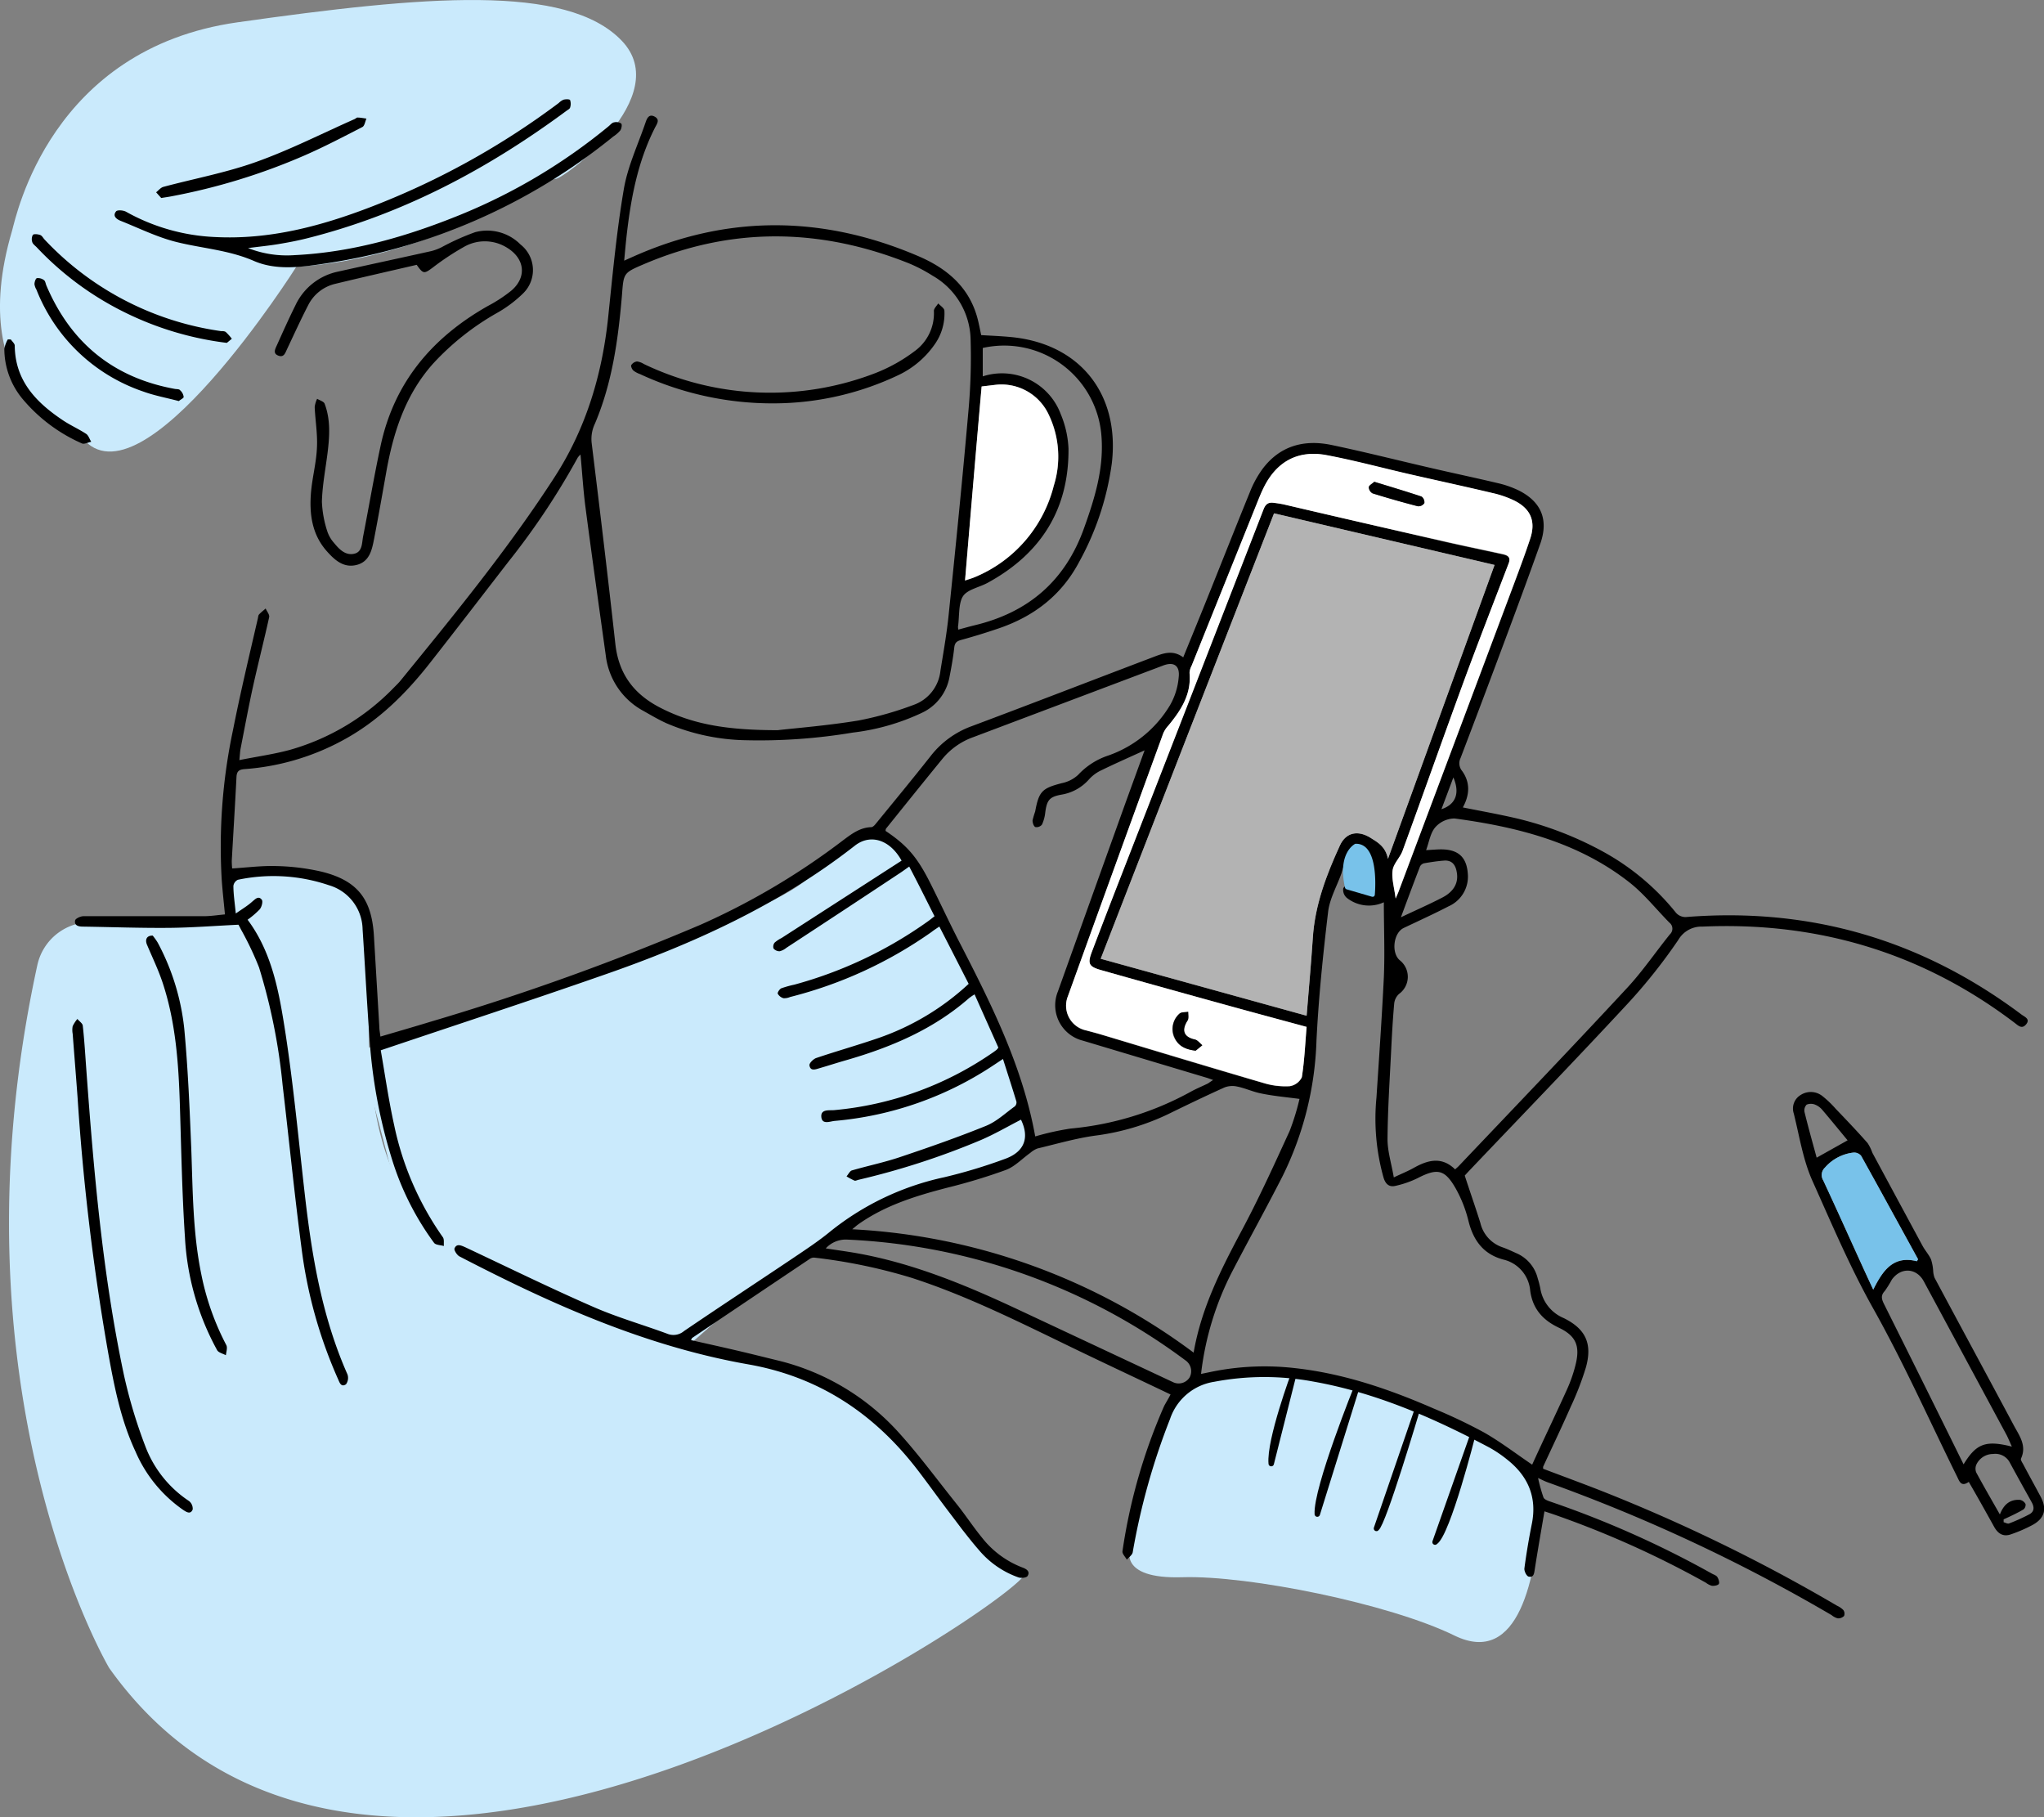 <svg xmlns="http://www.w3.org/2000/svg" viewBox="0 0 377.18 335.29"><rect x="0" y="0" width="377.18" height="335.29" fill="#808080" stroke="none"/><defs><style>.cls-1{fill:#caeafc;}.cls-2{fill:#b3b3b3;}.cls-3{fill:#fff;}.cls-4{fill:#78c2ea;}.cls-5{stroke:#000;stroke-linecap:round;stroke-linejoin:round;}</style></defs><g id="レイヤー_2" data-name="レイヤー 2"><g id="レイヤー_1-2" data-name="レイヤー 1"><path class="cls-1" d="M66.24,193.85s71.65-22.06,82.61-31.58,12.39-8.52,12.39-8.52,5.88,3.23,11.19,12.33S189,204.93,189,204.93s5.14,11.25-13.61,12.94-53.06,34.74-53.06,34.74S77.18,239.54,75.12,228.7,66.24,193.85,66.24,193.85Z"/><path class="cls-1" d="M6.89,178.07A10.05,10.05,0,0,1,17,170.15c9.84.29,25.13.6,25.68-.28.82-1.3-.86-8.44-.86-8.44s24.13-4.23,26,9-6.53,51.72,22.68,63.08,24.25,11.38,46.25,16.55,29.57,15.81,40.91,32.24c0,0,7,7.05,11.28,8S70.3,378.25,20.15,307.75C20.15,307.75-10.22,256.58,6.89,178.07Z"/><path class="cls-1" d="M2.24,42.52C3,39.82,9.35,9,43.81,4.12s60.74-7.21,70.91,3.38c9.9,10.31-11,25.75-12.23,25.5S80.09,47.72,54.68,49.22c0,0-28.58,45.22-39.56,31.5C14.74,80.25-6.88,73.42,2.24,42.52Z"/><path class="cls-1" d="M208.62,285.5s1.5-33.5,20.87-32.88,55.5,13,54.75,25.63-3.87,29.37-15.87,23.5-38-11.13-50.19-10.75S208.62,285.5,208.62,285.5Z"/><path d="M216,257.28c-7-3.34-14-6.6-20.95-10-8.76-4.24-17.51-8.5-26.8-11.51a100.64,100.64,0,0,0-18-3.74,1.33,1.33,0,0,0-.84.25q-10.83,7.26-21.65,14.55c-.07,0-.1.17-.25.42,2.73.62,5.4,1.21,8.07,1.83s5.06,1.22,7.59,1.84A44,44,0,0,1,166,264.48c3.72,4.13,7,8.61,10.52,13,1.61,2,3.05,4.22,4.7,6.23a17.32,17.32,0,0,0,7.46,5.5c.76.28,1.45.73.94,1.56-.2.33-1.19.44-1.69.26a16.82,16.82,0,0,1-7.25-5c-1.91-2.19-3.65-4.54-5.41-6.86-2.09-2.73-4.07-5.54-6.17-8.25-7.95-10.24-18.1-16.92-31-19.19-19-3.34-36.35-11.12-53.31-19.92-.46-.24-1-1.1-.93-1.44.38-1,1.23-.59,2-.25,7.87,3.7,15.67,7.53,23.62,11,4.42,1.94,9.1,3.27,13.64,4.95a3,3,0,0,0,3.09-.48c6.63-4.51,13.33-8.9,20-13.38,2.37-1.6,4.78-3.17,7-5a50.51,50.51,0,0,1,21-10,96.81,96.81,0,0,0,11.34-3.43c3.61-1.34,4.4-4,2.85-7.2-2.47,1.27-4.88,2.68-7.43,3.77a140.53,140.53,0,0,1-22.54,7.32c-.26.06-.56.23-.76.15a12.05,12.05,0,0,1-1.46-.78c.34-.38.62-1,1-1.1,3-.87,6.07-1.5,9-2.5,5.27-1.77,10.53-3.61,15.69-5.7,2-.8,3.61-2.36,5.37-3.62a1,1,0,0,0,.29-.88c-.78-2.57-1.61-5.12-2.48-7.86l-1.63,1.08a62.74,62.74,0,0,1-29.44,10.35c-.86.08-2.32.74-2.45-.74s1.46-1.17,2.38-1.25a61.07,61.07,0,0,0,29.06-10.48c.31-.2.6-.42.89-.64a4,4,0,0,0,.34-.41c-1.41-3.17-2.87-6.42-4.39-9.83a11.07,11.07,0,0,0-1,.68c-6.57,5.76-14.38,9.07-22.67,11.46-1.65.47-3.28,1-4.93,1.48-.73.21-1.69.62-1.87-.52-.07-.39.72-1.18,1.26-1.36,3.74-1.26,7.55-2.34,11.29-3.62a47,47,0,0,0,16.83-10.06c-1.79-3.51-3.57-7-5.41-10.57-.52.35-1,.65-1.44,1a78.58,78.58,0,0,1-26.11,12,2.69,2.69,0,0,1-1.21.22,1.76,1.76,0,0,1-1.06-.83c-.09-.21.34-.86.66-1a19.35,19.35,0,0,1,2.4-.67,77.44,77.44,0,0,0,24.7-11.72c.34-.24.65-.5,1.17-.9-1.52-3-3-6-4.67-9.17-.66.46-1.1.79-1.55,1.09q-10.56,7-21.13,13.91a3.14,3.14,0,0,1-1.23.63,1.47,1.47,0,0,1-1.13-.51,1.19,1.19,0,0,1,.2-1.08,5.92,5.92,0,0,1,1.29-.86l22.14-14.27c-2.13-3.86-5.73-5-8.59-2.79-14.05,11-30,18.22-46.73,24-13.4,4.68-26.9,9.1-40.79,13.78.75,4.26,1.42,9,2.46,13.74a55.59,55.59,0,0,0,9,20.75c.28.38.14,1.07.19,1.62-.62-.18-1.49-.17-1.81-.58a51.7,51.7,0,0,1-7.57-14.8,95.91,95.91,0,0,1-4.39-23.73c-.48-6.44-.8-12.89-1.23-19.33a8.63,8.63,0,0,0-6.23-8.13,31.84,31.84,0,0,0-16.79-1,1.46,1.46,0,0,0-.82,1.13c0,1.55.25,3.1.44,5.09,1.17-.82,2.17-1.41,3-2.16.6-.5,1.18-1.16,1.79-.39.26.31,0,1.34-.37,1.78a16.14,16.14,0,0,1-2.24,1.92c4.63,6.21,5.86,13.68,7,21,1.49,9.77,2.41,19.63,3.53,29.45,1.3,11.46,3.17,22.78,7.9,33.44a2,2,0,0,1-.27,1.82c-.93.63-1.2-.36-1.49-1a85.66,85.66,0,0,1-6.72-24.13c-1.32-10-2.31-20.06-3.49-30.08a109,109,0,0,0-4.35-21.7,57.82,57.82,0,0,0-3.33-7c-.2-.4-.42-.8-.46-.88-4.38.21-8.58.54-12.78.58-5.31.05-10.62-.15-15.94-.23-.8,0-1.61-.19-1.43-1.14.07-.35,1-.78,1.53-.78,7.4,0,14.79,0,22.19,0,1.28,0,2.57-.21,3.93-.33-.21-2.2-.44-4.25-.59-6.31A103.76,103.76,0,0,1,43,134.67c1.36-6.88,3-13.71,4.58-20.56.06-.25.06-.57.22-.74.37-.4.81-.73,1.22-1.1.23.54.75,1.13.65,1.59-.93,4.22-2,8.4-2.94,12.61-.85,3.86-1.57,7.75-2.33,11.63-.11.55-.12,1.11-.23,2.14,3.31-.67,6.45-1.09,9.47-1.93A43,43,0,0,0,72.7,126.85c.4-.41.82-.8,1.18-1.24,9.93-12.19,19.91-24.35,28.46-37.59,5.82-9,8.8-19,9.9-29.62.82-7.86,1.55-15.75,2.88-23.54.72-4.19,2.61-8.18,4-12.25.23-.67.59-1.66,1.65-1.11s.48,1.32.12,2c-3.27,6.42-4.53,13.36-5.31,20.43-.14,1.28-.25,2.57-.4,4.16l1.7-.76c17.51-7.79,35.05-7.57,52.56-.08,5.34,2.28,9.51,5.79,11,11.73.23.91.4,1.83.62,2.85,1.83.11,3.69.18,5.54.36,12.71,1.23,20.08,10.54,18.56,23.31a52,52,0,0,1-6,18.13c-3.25,6.18-8.38,10.11-14.91,12.32q-3.39,1.16-6.86,2.11c-.82.22-1.2.51-1.3,1.41-.2,1.81-.52,3.6-.87,5.39a9.08,9.08,0,0,1-5.13,6.67,41.15,41.15,0,0,1-12.71,3.63,104.54,104.54,0,0,1-19.91,1.41,39,39,0,0,1-14.42-3.1c-1.47-.66-2.86-1.48-4.27-2.28a13.38,13.38,0,0,1-7-10.29c-1.26-9.06-2.54-18.13-3.73-27.21-.42-3.19-.61-6.41-.93-9.83a4.49,4.49,0,0,0-.5.55A135.14,135.14,0,0,1,93.85,103.6c-4.84,6.26-9.66,12.54-14.55,18.77-4.54,5.78-9.71,10.86-16.29,14.35a44.68,44.68,0,0,1-17.86,5.18c-1,.07-1.45.36-1.51,1.43-.26,5.14-.58,10.28-.87,15.42a14,14,0,0,0,.07,1.48c2.8-.17,5.49-.53,8.17-.44a41,41,0,0,1,8.19,1c6.7,1.61,9.39,5,9.8,11.88q.5,8.41,1,16.84c0,.51.11,1,.2,1.74,3.21-.95,6.29-1.83,9.35-2.77a459.66,459.66,0,0,0,49.78-17.89A130.88,130.88,0,0,0,155.62,155c1.55-1.16,3.08-2.32,5.15-2.39.28,0,.61-.33.81-.59,3.39-4.15,6.81-8.29,10.13-12.5a16.87,16.87,0,0,1,7.57-5.53c11.21-4.2,22.37-8.52,33.56-12.77,1.76-.67,3.55-1.39,5.5.06,1.44-3.54,2.84-6.93,4.21-10.34,2.72-6.75,5.39-13.53,8.14-20.27a19.11,19.11,0,0,1,2.24-4.09c3.22-4.34,7.71-5.54,12.78-4.48,6.21,1.3,12.37,2.87,18.55,4.29,4,.93,8,1.77,12,2.72a18.3,18.3,0,0,1,4,1.38c4.14,2.09,5.51,5.36,4,9.74-2,5.64-4.07,11.24-6.16,16.85q-4.24,11.4-8.58,22.77a2.22,2.22,0,0,0,.29,2.4c1.5,2.1,1.42,4.37.13,6.72,2.93.59,5.77,1.1,8.59,1.72A64.1,64.1,0,0,1,295.58,157a44.92,44.92,0,0,1,13.71,11.43,2.37,2.37,0,0,0,1.76.77c23-1.85,43.6,4.21,62,18,.55.41,1.64.8.84,1.78s-1.48.22-2.15-.28c-17-12.9-36.27-18.67-57.58-17.74a4.92,4.92,0,0,0-4.44,2.42,100.64,100.64,0,0,1-9.62,12.07c-9.53,10.27-19.27,20.34-28.93,30.49-.39.41-.77.84-.88.95,1,3.09,2,5.91,2.89,8.77a6.23,6.23,0,0,0,4,4.44c.88.3,1.73.71,2.58,1.09a6.84,6.84,0,0,1,4,4.68,16.6,16.6,0,0,1,.47,1.81,7.16,7.16,0,0,0,4.33,5.51c4.05,2,5.31,4.72,4.09,9.09a54.66,54.66,0,0,1-2.8,7.26c-1.63,3.71-3.39,7.37-5.09,11.06a1.62,1.62,0,0,0,0,.39c3.54,1.34,7.14,2.66,10.71,4.06A312.74,312.74,0,0,1,339,296.26a3.85,3.85,0,0,1,1.15.79,1.15,1.15,0,0,1,.14,1.09,1.51,1.51,0,0,1-1.15.45A2.88,2.88,0,0,1,338,298a312.37,312.37,0,0,0-52.4-24.51c-.58-.21-1.13-.5-1.78-.8a29.46,29.46,0,0,0,1,3.59c.16.4.88.64,1.39.81a181.35,181.35,0,0,1,29.63,13.21c.36.21.84.34,1.05.65s.46,1,.29,1.28-.85.39-1.28.35a3.19,3.19,0,0,1-1.1-.56,177,177,0,0,0-28.32-12.69l-1.48-.49c-.61,3.59-1.23,7.11-1.78,10.64-.12.76-.16,1.63-1.15,1.4-.37-.09-.84-1-.77-1.53.36-2.72.82-5.45,1.36-8.15,1-4.89-.64-8.79-4.46-11.84a22.75,22.75,0,0,0-3.35-2.28c-10.34-5.48-21-10.16-32.62-12.2a49.33,49.33,0,0,0-18.17.06,10.23,10.23,0,0,0-8.15,6.86,125,125,0,0,0-6.89,24.6c-.09.5-.71.91-1.08,1.36-.29-.52-.89-1.1-.81-1.56a103.6,103.6,0,0,1,7.68-26.77C215.19,258.71,215.64,258,216,257.28ZM143.5,134.72c3.31-.38,9.13-.84,14.88-1.78a61.72,61.72,0,0,0,10.16-2.87,7.49,7.49,0,0,0,5-6.33c.56-3.44,1.17-6.88,1.52-10.34,1.28-12.43,2.53-24.86,3.62-37.3a110.65,110.65,0,0,0,.43-13.38,13.88,13.88,0,0,0-7-11.84,29.1,29.1,0,0,0-4.28-2.25c-16.36-6.56-32.73-6.86-49.06.13-3.75,1.6-3.69,1.63-4,5.71-.69,8.11-1.78,16.15-5,23.72a6.58,6.58,0,0,0-.59,3.55c1.52,12.34,3,24.69,4.37,37.05.62,5.65,3.5,9.39,8.5,11.89C128,133.7,134.35,134.72,143.5,134.72Zm91.6-40c-10.69,27.4-21.32,54.67-32,82.18l38,10.51c.4-5,.83-9.66,1.14-14.33.41-6.08,2.53-11.64,5-17.08,1.12-2.43,3.34-2.84,5.6-1.45,1.42.86,2.81,1.64,3.27,3.91,6.68-18.42,13.18-36.32,19.67-54.22ZM221.63,253.49l2.18-.45a49,49,0,0,1,15.24-.61c8.94,1,17.33,3.88,25.52,7.45a97.7,97.7,0,0,1,9.3,4.42c3.06,1.75,5.89,3.92,8.86,5.93,2-4.41,4.27-9.11,6.41-13.84a26.39,26.39,0,0,0,1.59-4.55c.88-3.5.12-5.36-3.1-6.89-3-1.42-4.81-3.52-5.26-6.81a6.45,6.45,0,0,0-5-5.76c-3.68-1-5.51-3.56-6.4-7.14a23.75,23.75,0,0,0-2.32-5.92c-2.05-3.61-3.41-3.83-7.1-1.93a18.07,18.07,0,0,1-4.08,1.41c-1.09.25-1.78-.3-2.15-1.48A40.16,40.16,0,0,1,254,202.49c.48-7.38,1-14.75,1.36-22.13.2-4.6,0-9.22,0-13.89a6.56,6.56,0,0,1-6.85-.83,1.94,1.94,0,0,1-.64-1.74c.47-.86,1.13-.23,1.81.1a35.23,35.23,0,0,0,3.85,1.39c.07-3.11.26-5.74-1.05-8.11a2.93,2.93,0,0,0-2-1.4c-.55,0-1.33.88-1.66,1.55a34.69,34.69,0,0,0-1.27,3.68c-.84,2.37-2.18,4.68-2.47,7.11-.94,7.9-1.76,15.83-2.15,23.77a60.67,60.67,0,0,1-6.29,25.08c-3,5.87-6.2,11.65-9.25,17.51A55,55,0,0,0,221.63,253.49Zm2.23-54.23c-.54-.19-.92-.34-1.31-.45L199.82,192a6.73,6.73,0,0,1-4.61-9.06q5.65-15.79,11.32-31.58c1.55-4.34,3.14-8.67,4.68-12.92-2.74,1.25-5.47,2.45-8.15,3.76a7,7,0,0,0-2.1,1.59,8.63,8.63,0,0,1-5.08,2.82c-2.22.4-2.7,1-3,3.31a7.1,7.1,0,0,1-.61,2.23,1.3,1.3,0,0,1-1.22.44c-.31-.14-.52-.8-.51-1.23a15,15,0,0,1,.48-1.63c.69-3.74,1.28-4.3,4.93-5.24a6.28,6.28,0,0,0,3-1.53,13.26,13.26,0,0,1,5.58-3.57,21.55,21.55,0,0,0,11.39-9.31A12.35,12.35,0,0,0,217.5,125c.27-2.23-.91-3-3-2.16L179.61,136a13,13,0,0,0-5.7,4c-3.49,4.27-6.95,8.58-10.41,12.88-.08.11-.06.29-.09.42,3.92,2.63,5.79,4.76,8.17,9.46,1.85,3.66,3.57,7.4,5.45,11.05,5.92,11.48,11.69,23,14,35.86a49.69,49.69,0,0,1,6.53-1.45,56.64,56.64,0,0,0,22.36-6.9c1-.53,2-.94,3-1.43C223.15,199.73,223.44,199.52,223.86,199.26Zm44.65,16.49c.28-.25.48-.41.65-.59,10.37-10.92,20.79-21.78,31-32.79,2.9-3.1,5.31-6.67,8-10a1.41,1.41,0,0,0-.11-2.15c-2.45-2.48-4.64-5.27-7.35-7.4-9.44-7.42-20.68-10.25-32.29-11.81a4.81,4.81,0,0,0-3.57,1.64c-.91,1.07-1.13,2.72-1.68,4.2,1.07-.05,2-.15,2.92-.14,3,.05,4.54,1.42,4.77,4.42a6,6,0,0,1-3.55,6.09c-2.72,1.41-5.52,2.68-8.29,4-1.86.89-2.32,4.54-.73,5.93a3.89,3.89,0,0,1-.09,6.21,2.78,2.78,0,0,0-.91,1.73c-.26,2.85-.42,5.71-.56,8.56-.27,5.51-.64,11-.68,16.52,0,2.23.71,4.46,1.16,7.06,1.5-.71,2.65-1.17,3.71-1.77C263.52,214,266.06,213.35,268.51,215.75Zm-28.71-13c-2.58-.34-4.84-.54-7.05-1-1.53-.29-3-1-4.5-1.29a4,4,0,0,0-2.33.19c-3.46,1.56-6.89,3.21-10.3,4.88a44.16,44.16,0,0,1-13.57,4c-3.58.5-7.09,1.53-10.62,2.37a4.36,4.36,0,0,0-1.3.8c-1.5,1.06-2.84,2.52-4.5,3.15a105.46,105.46,0,0,1-10.74,3.26c-5.83,1.51-11.53,3.25-16.51,6.78-.31.22-.59.48-1.12.91a115.1,115.1,0,0,1,63,22.76c1.42-8.21,5-15.24,8.72-22.24,3.27-6.09,6.13-12.39,9-18.66A44.13,44.13,0,0,0,239.8,202.74Zm1.31-13.28c-4.42-1.2-8.6-2.32-12.76-3.47-8.37-2.32-16.75-4.64-25.12-7-2.39-.67-2.61-1.21-1.75-3.47q2.46-6.5,5-13Q219.79,128.26,233.11,94c.37-1,.88-1.36,1.84-1.24a18.93,18.93,0,0,1,2,.32q14.61,3.39,29.21,6.79c3.6.83,7.22,1.57,10.83,2.36,1,.21,1.93.41,1.39,1.81-2.79,7.29-5.63,14.56-8.32,21.88-3.8,10.36-7.46,20.76-11.25,31.13-.46,1.26-1.66,2.33-1.83,3.59-.21,1.54.31,3.17.56,5.19.3-.71.43-1,.54-1.28q10.69-28.5,21.38-57c1-2.68,2-5.36,2.9-8.08,1.06-3.19.15-5.51-2.83-7A18.36,18.36,0,0,0,275.42,91c-5-1.17-9.95-2.25-14.92-3.39-5.23-1.19-10.41-2.57-15.67-3.6s-9.26,1.12-11.65,6c-.39.79-.73,1.61-1.06,2.43l-12.24,30.42a3.11,3.11,0,0,0-.38,1.32c.36,3.92-1.57,6.89-3.91,9.72a5.1,5.1,0,0,0-.93,1.4q-8.83,24.27-17.62,48.57a4.66,4.66,0,0,0,3.4,6.27c1,.27,2,.53,3,.83,9.93,3,19.84,6,29.78,8.89a13.68,13.68,0,0,0,4.75.57,3,3,0,0,0,2.25-1.65C240.71,195.72,240.84,192.65,241.11,189.46Zm-63-82.36c.56-.2,1.15-.36,1.7-.6a24.81,24.81,0,0,0,14.67-16.93,17.85,17.85,0,0,0-.94-13.08A9.61,9.61,0,0,0,183.7,71l-2.56.32C180.12,83.18,179.11,95.07,178.08,107.1Zm-1.26,9.05c1.05-.28,2-.55,2.94-.78,10-2.38,16.8-8.23,20.27-18,2-5.58,3.71-11.14,3.17-17.18a18,18,0,0,0-21.88-16v5.24a11.56,11.56,0,0,1,14.4,7,18.41,18.41,0,0,1,1.42,6.33c.09,11.25-5.13,19.43-14.94,24.77-1.54.84-3.72,1.21-4.54,2.48s-.65,3.61-.89,5.47C176.76,115.66,176.79,115.76,176.82,116.15ZM152.38,230.33c2,.31,3.78.55,5.52.85C168.29,233,178,237,187.44,241.41q14.49,6.79,29,13.59a2.39,2.39,0,0,0,3.07-.85,2.43,2.43,0,0,0-.81-3.2,112.79,112.79,0,0,0-62.29-22.24A5,5,0,0,0,152.38,230.33Zm106.13-61.09c2.8-1.33,5.27-2.41,7.66-3.65,2.12-1.1,3-2.72,2.65-4.65-.21-1.32-.85-2.27-2.35-2.16-1.22.09-2.45.28-3.66.49a1.16,1.16,0,0,0-.77.59C260.88,162.85,259.77,165.85,258.51,169.24Zm9.68-25.8c-.81,2.17-1.48,3.95-2.2,5.86C268.6,148.44,269.45,146.36,268.19,143.44Z"/><path d="M363.3,273.41c-1.43,1-1.73-.12-2.17-1-5.11-10.35-9.82-20.92-15.47-31-4.28-7.63-7.66-15.62-11.21-23.54-1.74-3.87-2.4-8.24-3.44-12.41a2.91,2.91,0,0,1,1.26-3.43,3.44,3.44,0,0,1,4,.18,19,19,0,0,1,2.47,2.36c2,2.09,4,4.18,5.89,6.33a8.28,8.28,0,0,1,.88,1.79q4.62,8.58,9.25,17.15c.47.87,1.16,1.62,1.57,2.51a8.55,8.55,0,0,1,.4,2.13,4.41,4.41,0,0,0,.26,1.28c4.88,9.12,9.81,18.22,14.68,27.34,1,1.84,2.35,3.65,1.27,6-.12.25.24.76.43,1.11,1.05,2,2.13,3.93,3.18,5.91,1.21,2.27.77,4-1.49,5.24a26.82,26.82,0,0,1-4,1.73c-1.4.49-2.38-.12-3.08-1.39C366.48,279,365,276.34,363.3,273.41Zm7.95-6.51c-.41-.89-.67-1.56-1-2.19L355,236.41c-1.35-2.49-4.21-2.66-5.89-.33a20.24,20.24,0,0,1-1.31,2.11c-.81.86-.57,1.55-.11,2.47q7,14,13.94,28.08c.22.45.45.89.71,1.43C364.69,266.33,366.42,265.68,371.25,266.9Zm-17.52-34.2.21-.37c-3.49-6.37-7-12.75-10.51-19.09a1.69,1.69,0,0,0-1.39-.59,8.16,8.16,0,0,0-5.27,2.76,1.87,1.87,0,0,0-.34,2.35c2.42,5.18,4.76,10.41,7.13,15.61.64,1.41,1.29,2.81,2.11,4.57C347.41,234.46,349.33,231.58,353.73,232.7Zm16,47.63,0,.52c.33.08.71.33,1,.23a34,34,0,0,0,3.69-1.66c1-.51,1-1.35.48-2.27-1.34-2.41-2.68-4.81-4-7.25a3,3,0,0,0-3.1-1.64,3.4,3.4,0,0,0-3.12,2,1.89,1.89,0,0,0,0,1.42c1.38,2.55,2.83,5.06,4.36,7.74.7-1.85,1.89-2.83,3.73-2.69a1.52,1.52,0,0,1,1,.75,1.1,1.1,0,0,1-.36,1C372.23,279.18,371,279.74,369.72,280.33Zm-28.79-69.94c-1.52-1.83-3.06-3.73-4.64-5.58a3.44,3.44,0,0,0-1.35-1,2.07,2.07,0,0,0-1.57,0,1.53,1.53,0,0,0-.39,1.37c.7,2.86,1.5,5.69,2.24,8.41Z"/><path d="M45.77,45.77a19.61,19.61,0,0,0,8.63,1.3c10.69-.52,20.81-3.48,30.64-7.48a105.66,105.66,0,0,0,27.25-16.28c.32-.26.62-.66,1-.73a1.71,1.71,0,0,1,1.34.21c.2.2.06.95-.17,1.28a6.08,6.08,0,0,1-1.29,1.12A110,110,0,0,1,59.61,48.68c-4.29.65-8.8,1.21-12.81-.56-4.62-2-9.51-2.29-14.24-3.47-3.54-.88-6.89-2.55-10.31-3.91-.76-.31-1.52-.89-.83-1.74.23-.3,1.33-.22,1.83.06a36.84,36.84,0,0,0,16.38,4.67c10.08.53,19.6-2,28.89-5.58A143.86,143.86,0,0,0,103.11,19a2.78,2.78,0,0,1,.89-.61c.4-.1,1.11-.11,1.2.08a2.17,2.17,0,0,1,0,1.38c-.07.25-.44.42-.69.61C90,31.19,74.35,39.51,56.77,43.94c-1.77.45-3.56.79-5.36,1.09S47.93,45.49,45.77,45.77Z"/><path d="M76.89,48.86c-4.94,1.15-10,2.29-15,3.5a7.5,7.5,0,0,0-5,3.91c-1.38,2.67-2.63,5.42-3.92,8.14-.34.73-.58,1.6-1.62,1.2s-.56-1.23-.28-1.86c1.13-2.51,2.24-5,3.48-7.49a11.18,11.18,0,0,1,7.84-6.15c5.74-1.28,11.49-2.51,17.23-3.79a9.76,9.76,0,0,0,1.84-.69,44.58,44.58,0,0,1,6.21-2.79,8.65,8.65,0,0,1,8.38,2.27,6,6,0,0,1,.5,9,23,23,0,0,1-5,3.72A48.54,48.54,0,0,0,80,67c-5.19,5.76-7.43,12.77-8.74,20.2-.71,4-1.43,8.1-2.21,12.13-.4,2.06-.82,4.29-3.24,4.9s-4.07-.92-5.51-2.54c-2.75-3.1-3.24-6.91-2.91-10.84.24-2.8,1-5.56,1.1-8.35.12-2.45-.31-4.93-.42-7.41a4.91,4.91,0,0,1,.45-1.51c.48.29,1.22.49,1.38.9,1.09,2.86.93,5.83.58,8.79s-1,6.18-1.08,9.29a20.15,20.15,0,0,0,1,5.48,6.05,6.05,0,0,0,1.25,2.14c.93,1.14,2.06,2.32,3.65,2S66.77,100.21,67,99c1.08-5.51,2-11,3.19-16.55C72.66,70.63,79.7,62.31,90,56.47a27.35,27.35,0,0,0,4.3-2.8c3-2.52,2.55-6-.79-8a7.72,7.72,0,0,0-7.91-.11,48.63,48.63,0,0,0-5.71,3.78C78.26,50.55,78.12,50.59,76.89,48.86Z"/><path d="M13.41,190.73a3.85,3.85,0,0,1,0-1.39,5.91,5.91,0,0,1,.87-1.34c.35.43,1,.83,1,1.3.29,2.59.44,5.19.63,7.78,1.38,18.95,3,37.89,6.94,56.52A92.71,92.71,0,0,0,26.88,267a21,21,0,0,0,8,9.94,1.81,1.81,0,0,1,.68,1.55c-.41,1-1.16.48-1.8.06A25.22,25.22,0,0,1,25,267.8c-2.67-5.71-3.89-11.84-5-18a433.53,433.53,0,0,1-5.68-47.25c-.29-3.95-.61-7.89-.91-11.84Z"/><path d="M28.18,172.62a11.22,11.22,0,0,1,.92,1.29A43.13,43.13,0,0,1,34,189.78c.69,7.39,1,14.83,1.3,22.25.28,7.75.28,15.5,1.86,23.14a48.34,48.34,0,0,0,4.6,13c.25.48,0,1.24-.08,1.87-.55-.3-1.35-.47-1.61-.93a48.55,48.55,0,0,1-5.94-20.83c-.54-8.14-.68-16.31-.94-24.48-.24-7.6-.76-15.18-3.17-22.46-.78-2.36-1.87-4.62-2.84-6.91C26.71,173.44,27,172.59,28.18,172.62Z"/><path d="M41.86,63.26A58.45,58.45,0,0,1,23,57.62a56.59,56.59,0,0,1-16.23-12c-.29-.3-.7-.58-.81-.94a1.68,1.68,0,0,1,.1-1.34c.21-.22.91-.13,1.31,0s.58.57.87.87A55.27,55.27,0,0,0,40.77,61.09c.31,0,.7,0,.91.18a10,10,0,0,1,1.1,1.23Z"/><path d="M29.75,36.53l-.94-1.05c.44-.34.83-.86,1.33-1,5.72-1.53,11.6-2.62,17.15-4.61,6.2-2.21,12.11-5.23,18.15-7.9.19-.08.36-.29.54-.28.55,0,1.09.12,1.64.19-.24.53-.34,1.34-.74,1.55-3.51,1.81-7,3.64-10.64,5.23a114.66,114.66,0,0,1-24.71,7.58C31.07,36.33,30.61,36.39,29.75,36.53Z"/><path d="M33,74c-2.26-.6-4.47-1-6.56-1.76A32.33,32.33,0,0,1,6.72,53.43a2.67,2.67,0,0,1-.36-1c0-.4.22-1.06.45-1.11a1.82,1.82,0,0,1,1.3.36c.26.17.3.64.45,1,4.5,10.57,12.35,17,23.68,19.07.36.07.82,0,1,.26a1.92,1.92,0,0,1,.65,1.22C33.93,73.44,33.34,73.7,33,74Z"/><path d="M2,62.63c.25.38.72.76.72,1.14.06,6.47,3.94,10.47,8.88,13.77,1.37.92,2.91,1.6,4.3,2.51.44.29.63,1,.94,1.46-.59.11-1.3.5-1.73.3a30,30,0,0,1-11-8.27A14.5,14.5,0,0,1,.8,64.35a5.53,5.53,0,0,1,.64-1.73Z"/><path class="cls-2" d="M235.1,94.71l40.7,9.52c-6.49,17.9-13,35.8-19.67,54.22-.46-2.27-1.85-3-3.27-3.91-2.26-1.39-4.48-1-5.6,1.45-2.51,5.44-4.63,11-5,17.08-.31,4.67-.74,9.33-1.14,14.33l-38-10.51C213.78,149.38,224.41,122.11,235.1,94.71Z"/><path class="cls-3" d="M241.11,189.46c-.27,3.19-.4,6.26-.88,9.28a3,3,0,0,1-2.25,1.65,13.68,13.68,0,0,1-4.75-.57c-9.94-2.91-19.85-5.92-29.78-8.89-1-.3-2-.56-3-.83a4.66,4.66,0,0,1-3.4-6.27q8.76-24.3,17.62-48.57a5.1,5.1,0,0,1,.93-1.4c2.34-2.83,4.27-5.8,3.91-9.72a3.11,3.11,0,0,1,.38-1.32L232.12,92.4c.33-.82.67-1.64,1.06-2.43,2.39-4.84,6.34-7,11.65-6s10.44,2.41,15.67,3.6c5,1.14,10,2.22,14.92,3.39a18.36,18.36,0,0,1,4.11,1.43c3,1.54,3.89,3.86,2.83,7-.9,2.72-1.9,5.4-2.9,8.08q-10.68,28.5-21.38,57c-.11.29-.24.57-.54,1.28-.25-2-.77-3.65-.56-5.19.17-1.26,1.37-2.33,1.83-3.59,3.79-10.37,7.45-20.77,11.25-31.13,2.69-7.32,5.53-14.59,8.32-21.88.54-1.4-.43-1.6-1.39-1.81-3.61-.79-7.23-1.53-10.83-2.36Q251.55,96.51,237,93.09a18.93,18.93,0,0,0-2-.32c-1-.12-1.47.28-1.84,1.24q-13.29,34.27-26.64,68.53-2.52,6.47-5,13c-.86,2.26-.64,2.8,1.75,3.47,8.37,2.38,16.75,4.7,25.12,7C232.51,187.14,236.69,188.26,241.11,189.46ZM253.6,88.89c-.41.38-1,.66-1,1a1.38,1.38,0,0,0,.7,1.13c2.77.86,5.56,1.66,8.36,2.38a1.33,1.33,0,0,0,1.19-.58,1.31,1.31,0,0,0-.51-1.21C259.48,90.67,256.6,89.81,253.6,88.89Zm-33,105,1.21-1c-.46-.37-.87-1-1.39-1.06-2-.45-2.51-1.68-1.33-3.51.25-.39.08-1.06.11-1.6-.54.1-1.23,0-1.59.33a3.78,3.78,0,0,0-1,4.27C217.31,192.81,218.52,193.6,220.63,193.85Z"/><path class="cls-3" d="M178.08,107.1c1-12,2-23.92,3.06-35.8L183.7,71a9.61,9.61,0,0,1,9.81,5.51,17.85,17.85,0,0,1,.94,13.08,24.81,24.81,0,0,1-14.67,16.93C179.23,106.74,178.64,106.9,178.08,107.1Z"/><path class="cls-4" d="M353.73,232.7c-4.4-1.12-6.32,1.76-8.06,5.24-.82-1.76-1.47-3.16-2.11-4.57-2.37-5.2-4.71-10.43-7.13-15.61a1.87,1.87,0,0,1,.34-2.35,8.16,8.16,0,0,1,5.27-2.76,1.69,1.69,0,0,1,1.39.59c3.54,6.34,7,12.72,10.51,19.09Z"/><path d="M143,74.42a58,58,0,0,1-24.9-5.4,4.39,4.39,0,0,1-1.23-.66c-.25-.24-.5-.8-.38-1a1.48,1.48,0,0,1,1.06-.67,3.2,3.2,0,0,1,1.28.48,53.93,53.93,0,0,0,42.77,1.64,30.09,30.09,0,0,0,7.15-4,8.61,8.61,0,0,0,3.58-7.44c0-.46.52-.93.8-1.39.4.44,1.11.86,1.14,1.33a9.81,9.81,0,0,1-1.85,6.31,17,17,0,0,1-6.75,5.64A53.83,53.83,0,0,1,143,74.42Z"/><path d="M253.6,88.89c3,.92,5.88,1.78,8.72,2.73a1.31,1.31,0,0,1,.51,1.21,1.33,1.33,0,0,1-1.19.58c-2.8-.72-5.59-1.52-8.36-2.38a1.38,1.38,0,0,1-.7-1.13C252.61,89.55,253.19,89.27,253.6,88.89Z"/><path d="M220.63,193.85c-2.11-.25-3.32-1-3.95-2.58a3.78,3.78,0,0,1,1-4.27c.36-.31,1.05-.23,1.59-.33,0,.54.14,1.21-.11,1.6-1.18,1.83-.71,3.06,1.33,3.51.52.11.93.69,1.39,1.06Z"/><path class="cls-4" d="M250.09,155.68s-3.35,1.54-1.9,8.07a.45.45,0,0,0,.3.33l4.66,1.36a.42.42,0,0,0,.55-.37C253.86,163,254.19,155.5,250.09,155.68Z"/><path class="cls-5" d="M271.75,264.83s-4.6,18.19-6.94,19.69Z"/><path class="cls-5" d="M261.48,260.23S255.27,281.16,254,282Z"/><path class="cls-5" d="M250.47,255.65s-7.65,18.93-7.39,23.7Z"/><path class="cls-5" d="M238.8,253.33s-4.61,12.36-4.22,16.71Z"/></g></g></svg>